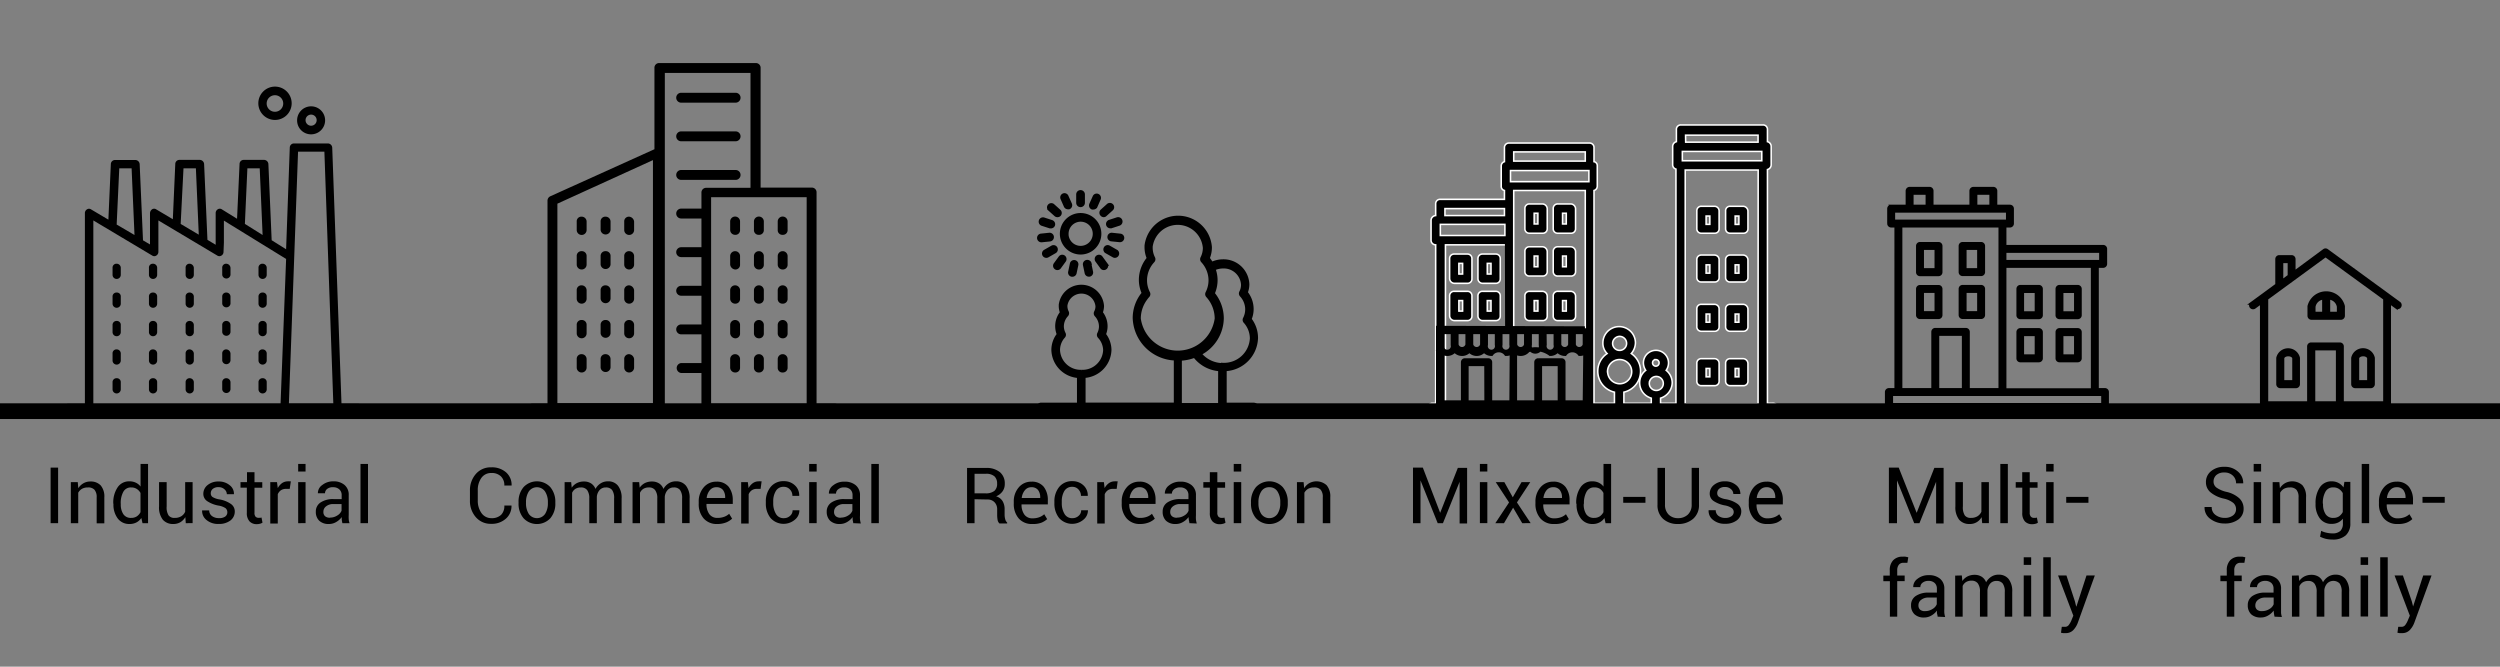 <svg id="Layer_1" data-name="Layer 1" xmlns="http://www.w3.org/2000/svg" width="450" height="120" viewBox="0 0 450 120"><rect x="0" y="0" width="450" height="120" fill="#808080" stroke="none"/><defs><style>.cls-1,.cls-2,.cls-3,.cls-5,.cls-6{stroke:#000;}.cls-1,.cls-2,.cls-3,.cls-4,.cls-5,.cls-6{stroke-miterlimit:10;}.cls-1{stroke-width:0.43px;}.cls-2{stroke-width:0.57px;}.cls-3{stroke-width:0.56px;}.cls-4{stroke:#fff;stroke-width:0.28px;}.cls-5{stroke-width:0.71px;}.cls-6{fill:none;stroke-width:2.83px;}</style></defs><title>diagrams</title><path d="M21,47.47a.7.7,0,0,0-.74.74v1.26a.74.74,0,0,0,1.48,0V48.21A.74.74,0,0,0,21,47.47Z"/><path d="M27.55,47.47a.69.69,0,0,0-.74.74v1.26a.74.74,0,1,0,1.48,0V48.21A.74.74,0,0,0,27.55,47.47Z"/><path d="M34.15,47.47a.69.69,0,0,0-.74.74v1.26a.74.74,0,1,0,1.48,0V48.21A.8.8,0,0,0,34.15,47.47Z"/><path d="M21,52.66a.7.7,0,0,0-.74.74v1.26a.74.74,0,0,0,1.48,0V53.4A.69.69,0,0,0,21,52.66Z"/><path d="M27.55,52.66a.69.69,0,0,0-.74.74v1.26a.74.74,0,1,0,1.48,0V53.4A.7.7,0,0,0,27.55,52.66Z"/><path d="M34.15,52.66a.69.69,0,0,0-.74.74v1.26a.74.74,0,1,0,1.48,0V53.4A.74.74,0,0,0,34.15,52.66Z"/><path d="M21,57.77a.71.71,0,0,0-.74.75v1.26a.74.74,0,0,0,1.48,0V58.52A.7.7,0,0,0,21,57.77Z"/><path d="M27.55,57.77a.7.7,0,0,0-.74.75v1.26a.74.74,0,0,0,1.48,0V58.52A.71.71,0,0,0,27.55,57.77Z"/><path d="M34.15,57.77a.7.7,0,0,0-.74.75v1.26a.74.74,0,1,0,1.48,0V58.52A.75.75,0,0,0,34.15,57.77Z"/><path d="M21,62.89a.7.7,0,0,0-.74.74v1.26a.74.74,0,1,0,1.48,0V63.63A.74.74,0,0,0,21,62.89Z"/><path d="M27.55,62.89a.7.7,0,0,0-.74.74v1.26a.74.74,0,0,0,1.48,0V63.63A.74.74,0,0,0,27.55,62.89Z"/><path d="M34.15,62.89a.7.7,0,0,0-.74.74v1.26a.74.74,0,0,0,1.48,0V63.63A.8.8,0,0,0,34.15,62.89Z"/><path d="M21,68.08a.7.7,0,0,0-.74.74v1.26a.74.74,0,1,0,1.48,0V68.82A.7.7,0,0,0,21,68.08Z"/><path d="M27.55,68.08a.7.7,0,0,0-.74.74v1.26a.74.74,0,0,0,1.48,0V68.82A.7.7,0,0,0,27.55,68.08Z"/><path d="M34.15,68.08a.7.7,0,0,0-.74.74v1.26a.74.74,0,0,0,1.48,0V68.82A.74.74,0,0,0,34.15,68.08Z"/><path d="M40.75,47.47a.7.7,0,0,0-.75.74v1.26a.75.75,0,0,0,1.49,0V48.21A.8.8,0,0,0,40.75,47.47Z"/><path d="M47.27,47.47a.7.7,0,0,0-.74.74v1.26a.74.74,0,0,0,1.48,0V48.21A.74.74,0,0,0,47.27,47.47Z"/><path d="M40.75,52.66a.7.7,0,0,0-.75.74v1.26a.75.75,0,0,0,1.49,0V53.4A.74.74,0,0,0,40.75,52.66Z"/><path d="M47.27,52.66a.7.7,0,0,0-.74.74v1.26a.74.74,0,1,0,1.48,0V53.4A.69.69,0,0,0,47.27,52.66Z"/><path d="M40.75,57.77a.71.71,0,0,0-.75.75v1.26a.75.75,0,0,0,1.49,0V58.52A.75.75,0,0,0,40.75,57.77Z"/><path d="M47.27,57.77a.71.71,0,0,0-.74.75v1.26a.74.74,0,1,0,1.48,0V58.52A.7.7,0,0,0,47.27,57.77Z"/><path d="M40.75,62.89a.71.71,0,0,0-.75.74v1.26a.75.75,0,0,0,1.49,0V63.63A.8.8,0,0,0,40.75,62.89Z"/><path d="M47.27,62.89a.7.7,0,0,0-.74.74v1.26a.74.74,0,0,0,1.48,0V63.63A.74.74,0,0,0,47.27,62.89Z"/><path d="M40.75,68.08a.71.71,0,0,0-.75.74v1.26a.75.75,0,0,0,1.49,0V68.82A.74.74,0,0,0,40.75,68.08Z"/><path d="M47.27,68.08a.7.7,0,0,0-.74.74v1.26a.74.74,0,0,0,1.48,0V68.82A.7.7,0,0,0,47.27,68.08Z"/><path d="M64.47,72.68h-3L59.8,26.56a.8.8,0,0,0-.74-.74H52.91a.75.75,0,0,0-.75.74L51.5,44.87l-2.6-1.63-.59-13.72a.8.8,0,0,0-.74-.74H43.86a.74.74,0,0,0-.74.74l-.45,9.86-2.74-1.7a.66.66,0,0,0-.74,0,.79.79,0,0,0-.37.67v5.71l-1.48-.89-.6-13.65a.8.8,0,0,0-.74-.74H32.29a.74.74,0,0,0-.74.74l-.44,9.94-3-1.78a.66.66,0,0,0-.74,0,.89.89,0,0,0-.37.67V44l-1.26-.74-.6-13.72a.8.8,0,0,0-.74-.74h-3.7a.75.75,0,0,0-.75.74l-.44,10-3.12-1.85a.66.66,0,0,0-.74,0,.79.79,0,0,0-.37.67V72.68h-3a.74.74,0,1,0,0,1.48H64.47a.74.74,0,1,0,0-1.48ZM53.65,27.3h4.74L60,72.68H52Zm-9.12,3h2.22l.52,12-3.19-2Zm-11.5,0h2.23l.52,11.94-3.26-1.93Zm-11.56,0h2.22l.52,12L21,40.42ZM16.8,39.68,27.4,46a.66.66,0,0,0,.74,0,.77.77,0,0,0,.37-.66V39.68L39.11,46a.68.68,0,0,0,.75,0,.75.75,0,0,0,.37-.59l.07-1.7v-4l11.2,6.9-1,26.1H16.8Z"/><path d="M56,24.18a2.52,2.52,0,1,0-2.52-2.52A2.5,2.5,0,0,0,56,24.18Zm0-3.55a1,1,0,1,1-1,1A1,1,0,0,1,56,20.63Z"/><path d="M49.5,21.59a3,3,0,1,0-3-3A3,3,0,0,0,49.5,21.59Zm0-4.45A1.49,1.49,0,1,1,48,18.62,1.49,1.49,0,0,1,49.5,17.14Z"/><path class="cls-1" d="M378.93,70.07h-1.36V48h1a.5.5,0,0,0,.5-.5V44.8a.5.5,0,0,0-.5-.5H360.94V40.74h.85a.5.5,0,0,0,.5-.5V37.56a.5.5,0,0,0-.5-.5H359.3V34.35a.51.51,0,0,0-.5-.5h-3.59a.51.51,0,0,0-.5.5v2.71h-6.89V34.35a.5.5,0,0,0-.5-.5h-3.59a.51.51,0,0,0-.5.5v2.71h-2.82a.5.5,0,0,0-.5.5v2.68a.51.51,0,0,0,.5.5h.8V70.07H340a.5.5,0,0,0-.5.5v2.68a.5.5,0,0,0,.5.5h38.89a.5.5,0,0,0,.5-.5V70.57A.5.5,0,0,0,378.93,70.07Zm-.87-24.77V47H360.94V45.3ZM376.57,48v22.1H360.94V48ZM355.71,34.85h2.59v2.21h-2.59Zm-11.48,0h2.59v2.21h-2.59Zm-3.32,4.89V38.06h20.38v1.68Zm12.94,19.5h-5.5a.5.5,0,0,0-.5.5V70.07h-5.64V40.74h17.73V70.07h-5.59V59.74A.5.5,0,0,0,353.85,59.24Zm-.5,1v9.83h-4.5V60.24Zm25.08,12.51H340.54V71.06h37.89Z"/><path class="cls-1" d="M370.7,65H374a.5.5,0,0,0,.5-.5V59.77a.51.51,0,0,0-.5-.5H370.7a.5.5,0,0,0-.49.5v4.71A.49.49,0,0,0,370.7,65Zm.5-4.71h2.34V64H371.2Z"/><path class="cls-1" d="M363.62,65H367a.5.5,0,0,0,.5-.5V59.77a.51.51,0,0,0-.5-.5h-3.34a.5.5,0,0,0-.49.5v4.71A.49.49,0,0,0,363.62,65Zm.5-4.71h2.34V64h-2.34Z"/><path class="cls-1" d="M370.7,57.24H374a.5.5,0,0,0,.5-.5V52a.51.51,0,0,0-.5-.5H370.7a.5.5,0,0,0-.49.5v4.71A.49.49,0,0,0,370.7,57.24Zm.5-4.71h2.34v3.71H371.2Z"/><path class="cls-1" d="M363.62,57.24H367a.5.5,0,0,0,.5-.5V52a.51.51,0,0,0-.5-.5h-3.34a.5.5,0,0,0-.49.5v4.71A.49.49,0,0,0,363.62,57.24Zm.5-4.71h2.34v3.71h-2.34Z"/><path class="cls-1" d="M357.1,56.72V52a.5.5,0,0,0-.5-.5h-3.33a.5.5,0,0,0-.5.5v4.71a.5.5,0,0,0,.5.5h3.33A.5.5,0,0,0,357.1,56.72Zm-1-.5h-2.33V52.51h2.33Z"/><path class="cls-1" d="M353.27,49.48h3.33a.5.5,0,0,0,.5-.5V44.27a.5.5,0,0,0-.5-.5h-3.33a.5.5,0,0,0-.5.5V49A.5.5,0,0,0,353.27,49.48Zm.5-4.71h2.33v3.71h-2.33Z"/><path class="cls-1" d="M348.93,51.51H345.6a.5.5,0,0,0-.5.5v4.71a.5.5,0,0,0,.5.5h3.33a.5.5,0,0,0,.5-.5V52A.5.5,0,0,0,348.93,51.51Zm-.5,4.71H346.1V52.51h2.33Z"/><path class="cls-1" d="M348.93,43.77H345.6a.5.5,0,0,0-.5.5V49a.5.5,0,0,0,.5.5h3.33a.5.5,0,0,0,.5-.5V44.27A.5.5,0,0,0,348.93,43.77Zm-.5,4.71H346.1V44.77h2.33Z"/><path class="cls-2" d="M191.06,42.08a3.45,3.45,0,1,0,3.45-3.45A3.45,3.45,0,0,0,191.06,42.08Zm1,0a2.46,2.46,0,1,1,2.46,2.46A2.46,2.46,0,0,1,192.05,42.08Z"/><path class="cls-2" d="M194,36.46V35a.49.49,0,1,1,1,0v1.5a.49.49,0,1,1-1,0Z"/><path class="cls-2" d="M192.06,35.38l.61,1.36a.49.49,0,0,1-.25.65.45.45,0,0,1-.2,0,.51.51,0,0,1-.45-.29l-.6-1.36a.49.49,0,0,1,.25-.65A.48.48,0,0,1,192.06,35.38Z"/><path class="cls-2" d="M190.33,38.81a.48.48,0,0,1-.33-.13l-1.11-1a.48.48,0,0,1,0-.69.49.49,0,0,1,.69,0l1.11,1a.49.49,0,0,1,0,.69A.5.5,0,0,1,190.33,38.81Z"/><path class="cls-2" d="M189.63,40.49a.49.49,0,0,1-.47.34l-.15,0-1.42-.46a.49.49,0,1,1,.3-.94l1.42.46A.5.5,0,0,1,189.63,40.49Z"/><path class="cls-2" d="M188.87,42.18a.49.49,0,1,1,.1,1l-1.49.15h0a.49.49,0,0,1-.05-1Z"/><path class="cls-2" d="M188.35,46.13a.49.49,0,0,1-.25-.92l1.29-.74a.49.49,0,1,1,.49.85l-1.29.74A.44.44,0,0,1,188.35,46.13Z"/><path class="cls-2" d="M190.81,46.34a.48.48,0,0,1,.68-.11.5.5,0,0,1,.11.69l-.88,1.21a.47.47,0,0,1-.39.2.43.43,0,0,1-.29-.1.48.48,0,0,1-.11-.68Z"/><path class="cls-2" d="M193.44,47.1a.49.49,0,0,1,.38.58l-.31,1.46a.49.49,0,0,1-.48.39h-.1a.48.48,0,0,1-.38-.58l.31-1.46A.49.49,0,0,1,193.44,47.1Z"/><path class="cls-2" d="M196.16,47.48l.31,1.46a.48.48,0,0,1-.38.58H196a.49.49,0,0,1-.48-.39l-.31-1.46a.49.49,0,0,1,1-.2Z"/><path class="cls-2" d="M198.69,48.33a.47.47,0,0,1-.39-.2l-.88-1.21a.5.5,0,0,1,.11-.69.48.48,0,0,1,.68.11l.88,1.21a.48.48,0,0,1-.11.68A.45.45,0,0,1,198.69,48.33Z"/><path class="cls-2" d="M200.67,46.13a.44.44,0,0,1-.24-.07l-1.3-.74a.49.49,0,0,1-.17-.67.48.48,0,0,1,.67-.18l1.29.74a.48.48,0,0,1,.18.67A.5.5,0,0,1,200.67,46.13Z"/><path class="cls-2" d="M202.08,42.87a.49.49,0,0,1-.49.44h-.05l-1.49-.15a.49.49,0,0,1-.43-.54.48.48,0,0,1,.53-.44l1.49.16A.48.48,0,0,1,202.08,42.87Z"/><path class="cls-2" d="M201.75,39.73a.5.5,0,0,1-.32.62l-1.42.46-.15,0a.49.49,0,0,1-.47-.34.5.5,0,0,1,.32-.62l1.42-.46A.5.5,0,0,1,201.75,39.73Z"/><path class="cls-2" d="M198.69,38.81a.51.51,0,0,1-.37-.17.49.49,0,0,1,0-.69l1.11-1a.49.49,0,0,1,.69,0,.48.48,0,0,1,0,.69l-1.11,1A.48.48,0,0,1,198.69,38.81Z"/><path class="cls-2" d="M196.8,37.43a.45.45,0,0,1-.2,0,.49.49,0,0,1-.25-.65l.61-1.36a.48.48,0,0,1,.64-.25.49.49,0,0,1,.25.65l-.6,1.36A.5.5,0,0,1,196.8,37.43Z"/><path class="cls-2" d="M186.91,73.28a.49.49,0,0,0,.49.49h38.29a.49.49,0,0,0,0-1h-5.17l0-6.24a5.88,5.88,0,0,0,5.64-5.68A5.49,5.49,0,0,0,225,57.45a4.68,4.68,0,0,0,.37-1.8,4.75,4.75,0,0,0-1.06-3,3.94,3.94,0,0,0,.29-1.48,4.37,4.37,0,0,0-4.5-4.21,4.78,4.78,0,0,0-2,.47,6.5,6.5,0,0,0-.64-.94,5,5,0,0,0,.4-2,5.81,5.81,0,0,0-11.56-.28c0,.09,0,.18,0,.28a5,5,0,0,0,.41,2,6.08,6.08,0,0,0-1.43,3.88,5.86,5.86,0,0,0,.52,2.4l-.29.37a7,7,0,0,0-1.34,4.11,7.63,7.63,0,0,0,7.4,7.36l0,8.14H195.12v-5A4.92,4.92,0,0,0,199.78,63a4.59,4.59,0,0,0-1-2.82,3.75,3.75,0,0,0,.3-1.47,3.94,3.94,0,0,0-.87-2.45,3.32,3.32,0,0,0,.23-1.2,3.81,3.81,0,0,0-7.58-.18v.18a3.31,3.31,0,0,0,.22,1.2,3.9,3.9,0,0,0-.57,3.92l-.11.15a4.55,4.55,0,0,0-.87,2.67,4.91,4.91,0,0,0,4.61,4.76v5H187.4A.49.49,0,0,0,186.91,73.28Zm7.75-6.43A4,4,0,0,1,190.52,63a3.65,3.65,0,0,1,.68-2.1c.08-.11.17-.21.26-.32a.47.47,0,0,0,.07-.55,2.92,2.92,0,0,1-.32-1.32,3,3,0,0,1,.82-2,.5.5,0,0,0,.07-.55,2.36,2.36,0,0,1-.25-1.06V55a2.83,2.83,0,0,1,5.62.13,2.34,2.34,0,0,1-.26,1.06.49.49,0,0,0,.08.55,3,3,0,0,1,.81,2,2.92,2.92,0,0,1-.32,1.32.5.5,0,0,0,.07.55,3.64,3.64,0,0,1,1,2.42A4,4,0,0,1,194.66,66.85ZM216.44,47a5.11,5.11,0,0,1,1.38,3.46,5,5,0,0,1-.55,2.26.5.5,0,0,0,.07.55,6.08,6.08,0,0,1,1.59,4.08,7,7,0,0,1-13.87,0,6,6,0,0,1,1.16-3.54,5.66,5.66,0,0,1,.43-.54.49.49,0,0,0,.08-.55,4.9,4.9,0,0,1-.55-2.26A5.09,5.09,0,0,1,207.56,47a.5.5,0,0,0,.08-.56,4,4,0,0,1-.44-1.83v-.23a4.83,4.83,0,0,1,9.6.23,4.08,4.08,0,0,1-.44,1.83A.5.5,0,0,0,216.44,47Zm3.63,18.64A5.29,5.29,0,0,1,216,63.68a7.31,7.31,0,0,0,4-6.38,7.08,7.08,0,0,0-1.63-4.48,5.93,5.93,0,0,0,.51-2.41,5.76,5.76,0,0,0-.37-2,3.86,3.86,0,0,1,1.64-.37,3.39,3.39,0,0,1,3.52,3.22,2.86,2.86,0,0,1-.33,1.34.5.5,0,0,0,.08.56,3.73,3.73,0,0,1,1,2.54,3.64,3.64,0,0,1-.41,1.66.49.49,0,0,0,.08.55,4.53,4.53,0,0,1,1.17,3A4.94,4.94,0,0,1,220.07,65.59Zm-.53,7.2h-7.09V64.65a8.29,8.29,0,0,0,2.57-.54,6.22,6.22,0,0,0,4.53,2.43Z"/><path d="M10.46,94.17H9.11v-10h1.35Z"/><path d="M14,86.78l.09,1.1A2.69,2.69,0,0,1,15,87a2.43,2.43,0,0,1,1.27-.33,2.43,2.43,0,0,1,1.85.7,3.08,3.08,0,0,1,.66,2.17v4.66H17.4V89.53A2,2,0,0,0,17,88.15a1.51,1.51,0,0,0-1.18-.41,2.14,2.14,0,0,0-1.05.24,1.81,1.81,0,0,0-.69.71v5.48H12.75V86.78Z"/><path d="M20.39,90.61a4.88,4.88,0,0,1,.77-2.87,2.46,2.46,0,0,1,2.13-1.1,2.6,2.6,0,0,1,1.15.24,2.24,2.24,0,0,1,.86.7V83.51h1.35V94.17h-1l-.21-.93a2.42,2.42,0,0,1-.89.8,2.61,2.61,0,0,1-1.24.28,2.55,2.55,0,0,1-2.12-1,4.1,4.1,0,0,1-.77-2.58Zm1.35.15a3.11,3.11,0,0,0,.46,1.79,1.59,1.59,0,0,0,1.42.67,1.79,1.79,0,0,0,1-.27,2,2,0,0,0,.67-.76V88.73a2,2,0,0,0-.67-.72,1.8,1.8,0,0,0-1-.27,1.53,1.53,0,0,0-1.43.8,4.17,4.17,0,0,0-.46,2.07Z"/><path d="M33.36,93.08a2.65,2.65,0,0,1-.9.92,2.48,2.48,0,0,1-1.26.32,2.39,2.39,0,0,1-1.89-.77,3.61,3.61,0,0,1-.68-2.41V86.78H30v4.37a2.71,2.71,0,0,0,.35,1.63,1.27,1.27,0,0,0,1.08.44,2.17,2.17,0,0,0,1.19-.29,1.79,1.79,0,0,0,.71-.82V86.78h1.34v7.39H33.44Z"/><path d="M40.92,92.19a.93.93,0,0,0-.34-.73A3.28,3.28,0,0,0,39.3,91a5.43,5.43,0,0,1-2-.79,1.57,1.57,0,0,1-.7-1.35,2,2,0,0,1,.77-1.55,3,3,0,0,1,2-.64,3,3,0,0,1,2,.69,1.91,1.91,0,0,1,.74,1.59v0H40.83a1.17,1.17,0,0,0-.42-.87,1.49,1.49,0,0,0-1.06-.39,1.54,1.54,0,0,0-1.06.32,1,1,0,0,0-.35.77.79.79,0,0,0,.3.67,3.29,3.29,0,0,0,1.25.44,5.15,5.15,0,0,1,2.07.82,1.62,1.62,0,0,1,.7,1.37,2,2,0,0,1-.79,1.61,3.33,3.33,0,0,1-2.09.62,3.22,3.22,0,0,1-2.22-.72,2.06,2.06,0,0,1-.78-1.67l0-.05h1.28a1.25,1.25,0,0,0,.54,1.05,2,2,0,0,0,1.16.34A1.87,1.87,0,0,0,40.51,93,.93.93,0,0,0,40.92,92.19Z"/><path d="M45.81,85v1.79h1.4v1h-1.4v4.49A1,1,0,0,0,46,93a.77.77,0,0,0,.57.21l.26,0,.24-.06.18.92a1.2,1.2,0,0,1-.44.2,2.39,2.39,0,0,1-.59.08,1.74,1.74,0,0,1-1.3-.5,2.16,2.16,0,0,1-.49-1.55V87.78H43.29v-1h1.17V85Z"/><path d="M52.15,88l-.69,0a1.56,1.56,0,0,0-.9.25,1.66,1.66,0,0,0-.56.71v5.28H48.65V86.78h1.21L50,87.86a2.74,2.74,0,0,1,.77-.9,1.87,1.87,0,0,1,1.07-.32,1.27,1.27,0,0,1,.28,0l.23,0Z"/><path d="M55,84.88H53.67V83.51H55Zm0,9.29H53.67V86.78H55Z"/><path d="M61.63,94.17c-.05-.22-.08-.42-.11-.59a4.38,4.38,0,0,1,0-.51,3.24,3.24,0,0,1-1,.89,2.52,2.52,0,0,1-1.3.36,2.43,2.43,0,0,1-1.76-.59,2.16,2.16,0,0,1-.61-1.63,1.92,1.92,0,0,1,.86-1.66,4,4,0,0,1,2.33-.6h1.46v-.73a1.34,1.34,0,0,0-.4-1A1.57,1.57,0,0,0,60,87.7,1.62,1.62,0,0,0,58.9,88a1,1,0,0,0-.4.79H57.22v0A1.76,1.76,0,0,1,58,87.31,3.13,3.13,0,0,1,60,86.64a3,3,0,0,1,2,.64,2.27,2.27,0,0,1,.77,1.84v3.56a6.4,6.4,0,0,0,0,.77,2.88,2.88,0,0,0,.15.72Zm-2.24-1a2.4,2.4,0,0,0,1.32-.38,1.78,1.78,0,0,0,.77-.86v-1.2H60a2,2,0,0,0-1.3.41,1.2,1.2,0,0,0-.49,1,1,1,0,0,0,.3.78A1.31,1.31,0,0,0,59.39,93.19Z"/><path d="M66.24,94.17H64.89V83.51h1.35Z"/><path d="M175.42,89.86v4.31h-1.35V84.23h3.4A3.8,3.8,0,0,1,180,85a2.63,2.63,0,0,1,.86,2.11,2.23,2.23,0,0,1-.4,1.33,2.67,2.67,0,0,1-1.16.9,2,2,0,0,1,1.17.87,2.82,2.82,0,0,1,.36,1.48v.94a3,3,0,0,0,.11.83,1.13,1.13,0,0,0,.35.6v.16h-1.39a1.13,1.13,0,0,1-.34-.68,5.65,5.65,0,0,1-.07-.93v-.91a1.78,1.78,0,0,0-.48-1.3,1.68,1.68,0,0,0-1.26-.49Zm0-1.06h1.92a2.48,2.48,0,0,0,1.64-.43,1.64,1.64,0,0,0,.5-1.33,1.72,1.72,0,0,0-.48-1.3,2.22,2.22,0,0,0-1.53-.46h-2.05Z"/><path d="M185.85,94.32a3.11,3.11,0,0,1-2.48-1,3.94,3.94,0,0,1-.89-2.68v-.3a3.83,3.83,0,0,1,.92-2.64,2.89,2.89,0,0,1,2.24-1,2.71,2.71,0,0,1,2.23.92,3.86,3.86,0,0,1,.74,2.46v.71h-4.73l0,0a3,3,0,0,0,.49,1.81,1.73,1.73,0,0,0,1.5.7,3.35,3.35,0,0,0,1.2-.2,2.65,2.65,0,0,0,.89-.54l.53.88a3.55,3.55,0,0,1-1.05.65A4.26,4.26,0,0,1,185.85,94.32Zm-.21-6.62a1.46,1.46,0,0,0-1.16.54,2.61,2.61,0,0,0-.57,1.4l0,0h3.33v-.11a2.16,2.16,0,0,0-.39-1.33A1.46,1.46,0,0,0,185.64,87.7Z"/><path d="M193.06,93.27a1.59,1.59,0,0,0,1.09-.42,1.28,1.28,0,0,0,.46-1h1.22l0,0a2.14,2.14,0,0,1-.82,1.7,3.14,3.14,0,0,1-4.38-.32,4.13,4.13,0,0,1-.84-2.64v-.29a4.07,4.07,0,0,1,.85-2.63,2.92,2.92,0,0,1,2.4-1.06,2.82,2.82,0,0,1,2,.77,2.43,2.43,0,0,1,.76,1.88v0h-1.23a1.63,1.63,0,0,0-.44-1.15,1.43,1.43,0,0,0-1.11-.48,1.58,1.58,0,0,0-1.45.77,3.61,3.61,0,0,0-.45,1.86v.29a3.66,3.66,0,0,0,.45,1.88A1.55,1.55,0,0,0,193.06,93.27Z"/><path d="M201,88l-.69,0a1.52,1.52,0,0,0-.9.25,1.66,1.66,0,0,0-.56.71v5.28h-1.35V86.78h1.2l.13,1.08a2.65,2.65,0,0,1,.78-.9,1.84,1.84,0,0,1,1.06-.32,1.36,1.36,0,0,1,.29,0,1,1,0,0,1,.22,0Z"/><path d="M205.28,94.32a3.11,3.11,0,0,1-2.48-1,3.89,3.89,0,0,1-.89-2.68v-.3a3.83,3.83,0,0,1,.92-2.64,2.89,2.89,0,0,1,2.24-1,2.71,2.71,0,0,1,2.23.92A3.86,3.86,0,0,1,208,90v.71h-4.73l0,0a3,3,0,0,0,.49,1.81,1.73,1.73,0,0,0,1.5.7,3.35,3.35,0,0,0,1.2-.2,2.65,2.65,0,0,0,.89-.54l.52.88a3.37,3.37,0,0,1-1,.65A4.3,4.3,0,0,1,205.28,94.32Zm-.21-6.62a1.45,1.45,0,0,0-1.16.54,2.61,2.61,0,0,0-.57,1.4v0h3.34v-.11a2.1,2.1,0,0,0-.4-1.33A1.43,1.43,0,0,0,205.07,87.7Z"/><path d="M214.09,94.17c0-.22-.08-.42-.1-.59a4.4,4.4,0,0,1-.05-.51,3.12,3.12,0,0,1-1,.89,2.47,2.47,0,0,1-1.3.36,2.43,2.43,0,0,1-1.76-.59,2.2,2.2,0,0,1-.6-1.63,1.91,1.91,0,0,1,.85-1.66,4,4,0,0,1,2.33-.6h1.46v-.73a1.37,1.37,0,0,0-.39-1,1.58,1.58,0,0,0-1.12-.38,1.62,1.62,0,0,0-1.06.33,1,1,0,0,0-.41.79h-1.27l0,0a1.78,1.78,0,0,1,.76-1.48,3.09,3.09,0,0,1,2.07-.67,3,3,0,0,1,2,.64,2.24,2.24,0,0,1,.77,1.84v3.56a6.4,6.4,0,0,0,0,.77,4.18,4.18,0,0,0,.15.72Zm-2.23-1a2.4,2.4,0,0,0,1.32-.38,1.71,1.71,0,0,0,.76-.86v-1.2h-1.51a2,2,0,0,0-1.3.41,1.23,1.23,0,0,0-.49,1,1,1,0,0,0,.31.78A1.29,1.29,0,0,0,211.86,93.19Z"/><path d="M219.12,85v1.79h1.4v1h-1.4v4.49a1,1,0,0,0,.21.73.8.8,0,0,0,.57.21l.26,0,.24-.06.19.92a1.18,1.18,0,0,1-.45.2,2.32,2.32,0,0,1-.58.08,1.74,1.74,0,0,1-1.3-.5,2.12,2.12,0,0,1-.49-1.55V87.78H216.6v-1h1.17V85Z"/><path d="M223.42,84.88h-1.35V83.51h1.35Zm0,9.29h-1.35V86.78h1.35Z"/><path d="M225.18,90.41a4.09,4.09,0,0,1,.88-2.71,3.3,3.3,0,0,1,4.85,0,4.09,4.09,0,0,1,.89,2.71v.15a4.09,4.09,0,0,1-.89,2.71,3.3,3.3,0,0,1-4.84,0,4,4,0,0,1-.89-2.7Zm1.34.15a3.52,3.52,0,0,0,.5,1.94,1.78,1.78,0,0,0,2.93,0,3.43,3.43,0,0,0,.5-1.94v-.15a3.46,3.46,0,0,0-.5-1.94,1.65,1.65,0,0,0-1.47-.77,1.62,1.62,0,0,0-1.46.77,3.54,3.54,0,0,0-.5,1.94Z"/><path d="M234.65,86.78l.1,1.1a2.58,2.58,0,0,1,.92-.91,2.72,2.72,0,0,1,3.12.37,3.08,3.08,0,0,1,.66,2.17v4.66H238.1V89.53a2,2,0,0,0-.38-1.38,1.53,1.53,0,0,0-1.18-.41,2.16,2.16,0,0,0-1.06.24,1.81,1.81,0,0,0-.69.71v5.48h-1.34V86.78Z"/><path d="M92.07,91l0,0a3,3,0,0,1-1,2.35,3.78,3.78,0,0,1-2.67.94,3.5,3.5,0,0,1-2.75-1.2,4.39,4.39,0,0,1-1.06-3V88.32a4.4,4.4,0,0,1,1.06-3,3.5,3.5,0,0,1,2.75-1.2,3.87,3.87,0,0,1,2.69.9,3,3,0,0,1,1,2.38l0,0H90.78a2.2,2.2,0,0,0-.61-1.65,2.35,2.35,0,0,0-1.74-.61,2.12,2.12,0,0,0-1.8.91A3.71,3.71,0,0,0,86,88.3v1.79a3.79,3.79,0,0,0,.67,2.27,2.15,2.15,0,0,0,1.8.91,2.39,2.39,0,0,0,1.74-.61A2.23,2.23,0,0,0,90.78,91Z"/><path d="M93.34,90.41a4,4,0,0,1,.89-2.71,3.29,3.29,0,0,1,4.84,0,4.09,4.09,0,0,1,.89,2.71v.15a4,4,0,0,1-.89,2.71,3.3,3.3,0,0,1-4.84,0,4,4,0,0,1-.89-2.7Zm1.34.15a3.52,3.52,0,0,0,.5,1.94,1.79,1.79,0,0,0,2.94,0,3.52,3.52,0,0,0,.5-1.94v-.15a3.46,3.46,0,0,0-.51-1.94,1.78,1.78,0,0,0-2.93,0,3.54,3.54,0,0,0-.5,1.94Z"/><path d="M102.81,86.78l.1,1a2.59,2.59,0,0,1,.92-.82,2.79,2.79,0,0,1,1.29-.29,2.33,2.33,0,0,1,1.27.34,2.11,2.11,0,0,1,.8,1,2.62,2.62,0,0,1,.92-1,2.39,2.39,0,0,1,1.34-.37,2.19,2.19,0,0,1,1.78.78,3.5,3.5,0,0,1,.66,2.33v4.42h-1.35V89.74a2.46,2.46,0,0,0-.37-1.55,1.38,1.38,0,0,0-1.12-.45,1.45,1.45,0,0,0-1.12.47,2.07,2.07,0,0,0-.5,1.21v4.75h-1.36V89.74a2.48,2.48,0,0,0-.38-1.52,1.35,1.35,0,0,0-1.11-.48,1.88,1.88,0,0,0-1,.25,1.62,1.62,0,0,0-.6.71v5.47h-1.35V86.78Z"/><path d="M115.05,86.78l.09,1a2.68,2.68,0,0,1,.92-.82,2.86,2.86,0,0,1,1.3-.29,2.38,2.38,0,0,1,1.27.34,2,2,0,0,1,.79,1,2.72,2.72,0,0,1,.93-1,2.39,2.39,0,0,1,1.34-.37,2.21,2.21,0,0,1,1.78.78,3.5,3.5,0,0,1,.66,2.33v4.42h-1.35V89.74a2.46,2.46,0,0,0-.38-1.55,1.37,1.37,0,0,0-1.12-.45,1.43,1.43,0,0,0-1.11.47,2.08,2.08,0,0,0-.51,1.21v4.75h-1.35V89.74a2.41,2.41,0,0,0-.39-1.52,1.32,1.32,0,0,0-1.11-.48,1.82,1.82,0,0,0-1,.25,1.64,1.64,0,0,0-.61.71v5.47h-1.34V86.78Z"/><path d="M129.14,94.32a3.11,3.11,0,0,1-2.48-1,3.89,3.89,0,0,1-.89-2.68v-.3a3.83,3.83,0,0,1,.92-2.64,2.89,2.89,0,0,1,2.24-1,2.71,2.71,0,0,1,2.23.92A3.86,3.86,0,0,1,131.9,90v.71h-4.73l0,0a3,3,0,0,0,.49,1.81,1.73,1.73,0,0,0,1.5.7,3.35,3.35,0,0,0,1.2-.2,2.65,2.65,0,0,0,.89-.54l.53.88a3.55,3.55,0,0,1-1,.65A4.26,4.26,0,0,1,129.14,94.32Zm-.21-6.62a1.45,1.45,0,0,0-1.16.54,2.61,2.61,0,0,0-.57,1.4l0,0h3.33v-.11a2.16,2.16,0,0,0-.39-1.33A1.46,1.46,0,0,0,128.93,87.7Z"/><path d="M136.91,88l-.69,0a1.52,1.52,0,0,0-.9.25,1.66,1.66,0,0,0-.56.71v5.28h-1.35V86.78h1.2l.13,1.08a2.65,2.65,0,0,1,.78-.9,1.84,1.84,0,0,1,1.06-.32,1.36,1.36,0,0,1,.29,0,.9.9,0,0,1,.22,0Z"/><path d="M141.12,93.27a1.57,1.57,0,0,0,1.09-.42,1.28,1.28,0,0,0,.46-1h1.22l0,0a2.14,2.14,0,0,1-.82,1.7,3.14,3.14,0,0,1-4.38-.32,4.13,4.13,0,0,1-.84-2.64v-.29a4.07,4.07,0,0,1,.85-2.63,2.93,2.93,0,0,1,2.4-1.06,2.8,2.8,0,0,1,2,.77,2.43,2.43,0,0,1,.76,1.88v0h-1.23a1.59,1.59,0,0,0-.44-1.15,1.43,1.43,0,0,0-1.11-.48,1.55,1.55,0,0,0-1.44.77,3.52,3.52,0,0,0-.46,1.86v.29a3.66,3.66,0,0,0,.45,1.88A1.55,1.55,0,0,0,141.12,93.27Z"/><path d="M147,84.88h-1.35V83.51H147Zm0,9.29h-1.35V86.78H147Z"/><path d="M153.58,94.17c0-.22-.08-.42-.1-.59a4.4,4.4,0,0,1,0-.51,3.24,3.24,0,0,1-1,.89,2.5,2.5,0,0,1-1.3.36,2.43,2.43,0,0,1-1.76-.59,2.2,2.2,0,0,1-.61-1.63,1.92,1.92,0,0,1,.86-1.66,4,4,0,0,1,2.33-.6h1.46v-.73a1.37,1.37,0,0,0-.39-1,1.58,1.58,0,0,0-1.12-.38,1.6,1.6,0,0,0-1.06.33,1,1,0,0,0-.41.79h-1.28v0a1.78,1.78,0,0,1,.76-1.48,3.09,3.09,0,0,1,2.07-.67,3,3,0,0,1,2,.64,2.27,2.27,0,0,1,.77,1.84v3.56a6.4,6.4,0,0,0,0,.77,4.18,4.18,0,0,0,.15.72Zm-2.23-1a2.42,2.42,0,0,0,1.32-.38,1.76,1.76,0,0,0,.76-.86v-1.2h-1.51a2,2,0,0,0-1.3.41,1.2,1.2,0,0,0-.49,1,1,1,0,0,0,.31.78A1.29,1.29,0,0,0,151.35,93.19Z"/><path d="M158.19,94.17h-1.35V83.51h1.35Z"/><path d="M259.23,92.31h0l3.18-8.09h1.67v10h-1.35V86.72h0l-3,7.46h-.94l-3.1-7.71h0v7.7h-1.35v-10h1.77Z"/><path d="M267.72,84.88h-1.34V83.51h1.34Zm0,9.29h-1.34V86.78h1.34Z"/><path d="M272.3,89.51l1.58-2.73h1.57l-2.4,3.66,2.47,3.73H274l-1.64-2.79-1.64,2.79h-1.56l2.47-3.73-2.4-3.66h1.55Z"/><path d="M279.76,94.32a3.11,3.11,0,0,1-2.48-1,3.9,3.9,0,0,1-.9-2.68v-.3a3.88,3.88,0,0,1,.92-2.64,2.92,2.92,0,0,1,2.25-1,2.68,2.68,0,0,1,2.22.92,3.8,3.8,0,0,1,.75,2.46v.71h-4.73l0,0a3,3,0,0,0,.49,1.81,1.73,1.73,0,0,0,1.5.7,3.35,3.35,0,0,0,1.2-.2,2.65,2.65,0,0,0,.89-.54l.52.88a3.37,3.37,0,0,1-1,.65A4.34,4.34,0,0,1,279.76,94.32Zm-.21-6.62a1.48,1.48,0,0,0-1.17.54,2.68,2.68,0,0,0-.56,1.4v0h3.34v-.11a2.1,2.1,0,0,0-.4-1.33A1.43,1.43,0,0,0,279.55,87.7Z"/><path d="M283.72,90.61a4.88,4.88,0,0,1,.76-2.87,2.46,2.46,0,0,1,2.14-1.1,2.66,2.66,0,0,1,1.15.24,2.4,2.4,0,0,1,.86.7V83.51H290V94.17h-1l-.2-.93a2.38,2.38,0,0,1-.9.8,2.58,2.58,0,0,1-1.24.28,2.53,2.53,0,0,1-2.11-1,4,4,0,0,1-.77-2.58Zm1.35.15a3.19,3.19,0,0,0,.45,1.79,1.61,1.61,0,0,0,1.43.67,1.81,1.81,0,0,0,1-.27,2.16,2.16,0,0,0,.67-.76V88.73A2.14,2.14,0,0,0,288,88a1.74,1.74,0,0,0-1-.27,1.51,1.51,0,0,0-1.43.8,4.07,4.07,0,0,0-.46,2.07Z"/><path d="M296.18,90.5h-4V89.44h4Z"/><path d="M305.82,84.22v6.61a3.23,3.23,0,0,1-1.07,2.57,4.05,4.05,0,0,1-2.74.92,3.83,3.83,0,0,1-2.66-.93,3.29,3.29,0,0,1-1-2.56V84.22h1.35v6.61a2.43,2.43,0,0,0,.65,1.79,2.32,2.32,0,0,0,1.69.65,2.52,2.52,0,0,0,1.78-.65,2.37,2.37,0,0,0,.68-1.79V84.22Z"/><path d="M312.07,92.19a.9.9,0,0,0-.34-.73,3.21,3.21,0,0,0-1.28-.49,5.43,5.43,0,0,1-2-.79,1.57,1.57,0,0,1-.7-1.35,2,2,0,0,1,.77-1.55,3,3,0,0,1,2-.64,3,3,0,0,1,2,.69,2,2,0,0,1,.75,1.59l0,0H312a1.17,1.17,0,0,0-.42-.87,1.52,1.52,0,0,0-1.07-.39,1.54,1.54,0,0,0-1.06.32,1,1,0,0,0-.35.77.79.79,0,0,0,.3.67,3.28,3.28,0,0,0,1.26.44,5.16,5.16,0,0,1,2.06.82,1.63,1.63,0,0,1,.71,1.37,2,2,0,0,1-.8,1.61,3.32,3.32,0,0,1-2.08.62,3.23,3.23,0,0,1-2.23-.72,2,2,0,0,1-.77-1.67v-.05h1.28a1.27,1.27,0,0,0,.54,1.05,2,2,0,0,0,1.17.34,1.84,1.84,0,0,0,1.12-.31A.93.93,0,0,0,312.07,92.19Z"/><path d="M318.15,94.32a3.11,3.11,0,0,1-2.48-1,3.89,3.89,0,0,1-.89-2.68v-.3a3.87,3.87,0,0,1,.91-2.64,2.92,2.92,0,0,1,2.25-1,2.71,2.71,0,0,1,2.23.92,3.86,3.86,0,0,1,.74,2.46v.71h-4.73l0,0a3,3,0,0,0,.49,1.81,1.73,1.73,0,0,0,1.5.7,3.35,3.35,0,0,0,1.2-.2,2.65,2.65,0,0,0,.89-.54l.52.88a3.37,3.37,0,0,1-1,.65A4.34,4.34,0,0,1,318.15,94.32Zm-.21-6.62a1.48,1.48,0,0,0-1.17.54,2.68,2.68,0,0,0-.56,1.4v0h3.34v-.11a2.1,2.1,0,0,0-.4-1.33A1.43,1.43,0,0,0,317.94,87.7Z"/><path d="M345,92.31h0l3.18-8.09h1.67v10H348.5V86.72h0l-3,7.46h-.94l-3.1-7.71h0v7.7H340v-10h1.77Z"/><path d="M356.69,93.08a2.36,2.36,0,0,1-2.16,1.24,2.38,2.38,0,0,1-1.88-.77,3.61,3.61,0,0,1-.68-2.41V86.78h1.35v4.37a2.71,2.71,0,0,0,.35,1.63,1.27,1.27,0,0,0,1.08.44,2.17,2.17,0,0,0,1.19-.29,1.79,1.79,0,0,0,.71-.82V86.78H358v7.39h-1.21Z"/><path d="M361.41,94.17h-1.35V83.51h1.35Z"/><path d="M365.35,85v1.79h1.41v1h-1.41v4.49a1,1,0,0,0,.22.73.77.77,0,0,0,.57.21l.26,0,.24-.06.18.92a1.13,1.13,0,0,1-.44.2,2.38,2.38,0,0,1-.58.08,1.76,1.76,0,0,1-1.31-.5,2.16,2.16,0,0,1-.48-1.55V87.78h-1.18v-1H364V85Z"/><path d="M369.65,84.88h-1.34V83.51h1.34Zm0,9.29h-1.34V86.78h1.34Z"/><path d="M375.92,90.5h-4V89.44h4Z"/><path d="M340.18,111v-6.39H339v-1h1.16v-.94a2.51,2.51,0,0,1,.62-1.83,2.26,2.26,0,0,1,1.72-.64,3.71,3.71,0,0,1,.47,0l.52.11-.16,1a1.86,1.86,0,0,0-.3,0,2.11,2.11,0,0,0-.36,0,1,1,0,0,0-.88.35,1.57,1.57,0,0,0-.29,1v.94h1.34v1h-1.34V111Z"/><path d="M348.77,111c0-.22-.08-.42-.11-.59s0-.34,0-.51a3.24,3.24,0,0,1-1,.89,2.5,2.5,0,0,1-1.3.36,2.43,2.43,0,0,1-1.76-.59,2.16,2.16,0,0,1-.61-1.63,1.92,1.92,0,0,1,.86-1.66,4,4,0,0,1,2.33-.6h1.46v-.73a1.34,1.34,0,0,0-.4-1,1.55,1.55,0,0,0-1.12-.38,1.64,1.64,0,0,0-1.06.33,1,1,0,0,0-.4.79h-1.28v0a1.79,1.79,0,0,1,.75-1.48,3.13,3.13,0,0,1,2.08-.67,3,3,0,0,1,2,.64,2.27,2.27,0,0,1,.77,1.84v3.56a6.4,6.4,0,0,0,0,.77,4.18,4.18,0,0,0,.15.72Zm-2.23-1a2.39,2.39,0,0,0,1.31-.38,1.73,1.73,0,0,0,.77-.86v-1.2h-1.51a2,2,0,0,0-1.3.41,1.2,1.2,0,0,0-.49,1,1,1,0,0,0,.31.78A1.27,1.27,0,0,0,346.54,110Z"/><path d="M353.13,103.58l.09,1a2.59,2.59,0,0,1,.92-.82,2.8,2.8,0,0,1,1.3-.29,2.32,2.32,0,0,1,1.26.34,2.05,2.05,0,0,1,.8,1,2.72,2.72,0,0,1,.93-1,2.35,2.35,0,0,1,1.33-.37,2.23,2.23,0,0,1,1.79.78,3.56,3.56,0,0,1,.65,2.33V111h-1.34v-4.43a2.46,2.46,0,0,0-.38-1.55,1.37,1.37,0,0,0-1.12-.45,1.43,1.43,0,0,0-1.12.47,2.14,2.14,0,0,0-.5,1.21V111h-1.35v-4.43A2.41,2.41,0,0,0,356,105a1.35,1.35,0,0,0-1.11-.48,1.82,1.82,0,0,0-1,.25,1.57,1.57,0,0,0-.61.71V111h-1.35v-7.39Z"/><path d="M365.61,101.68h-1.34v-1.37h1.34Zm0,9.29h-1.34v-7.39h1.34Z"/><path d="M369.14,111h-1.35V100.31h1.35Z"/><path d="M373.48,108.23l.23.93h.05l1.81-5.58h1.5L374,112.11a3.84,3.84,0,0,1-.8,1.3,1.85,1.85,0,0,1-1.41.55,2.43,2.43,0,0,1-.42,0,2.14,2.14,0,0,1-.39-.07l.14-1.06.24,0,.36,0a.83.83,0,0,0,.7-.39,3.77,3.77,0,0,0,.46-.84l.32-.78-2.75-7.24h1.51Z"/><path d="M402.49,91.67a1.48,1.48,0,0,0-.49-1.14,4.14,4.14,0,0,0-1.71-.78,5.69,5.69,0,0,1-2.37-1.11,2.33,2.33,0,0,1-.85-1.83,2.46,2.46,0,0,1,.92-2,3.54,3.54,0,0,1,2.38-.78,3.47,3.47,0,0,1,2.5.89,2.67,2.67,0,0,1,.91,2.08l0,0h-1.29a1.82,1.82,0,0,0-.59-1.4,2.11,2.11,0,0,0-1.51-.55,2.07,2.07,0,0,0-1.45.46,1.54,1.54,0,0,0-.5,1.19,1.32,1.32,0,0,0,.55,1.08,5.09,5.09,0,0,0,1.79.76,5.08,5.08,0,0,1,2.29,1.15,2.51,2.51,0,0,1,.78,1.87,2.34,2.34,0,0,1-.94,1.94,4,4,0,0,1-2.47.73,4.19,4.19,0,0,1-2.55-.81,2.46,2.46,0,0,1-1.07-2.16v0h1.29a1.66,1.66,0,0,0,.71,1.45,2.68,2.68,0,0,0,1.61.51,2.4,2.4,0,0,0,1.51-.44A1.38,1.38,0,0,0,402.49,91.67Z"/><path d="M407,84.88h-1.34V83.51H407Zm0,9.29h-1.34V86.78H407Z"/><path d="M410.29,86.78l.09,1.1a2.69,2.69,0,0,1,.93-.91,2.72,2.72,0,0,1,3.12.37,3.08,3.08,0,0,1,.66,2.17v4.66h-1.35V89.53a2,2,0,0,0-.39-1.38,1.51,1.51,0,0,0-1.18-.41,2.14,2.14,0,0,0-1.05.24,1.81,1.81,0,0,0-.69.71v5.48h-1.35V86.78Z"/><path d="M416.8,90.61a5,5,0,0,1,.76-2.87,2.46,2.46,0,0,1,2.13-1.1,2.58,2.58,0,0,1,1.24.29,2.48,2.48,0,0,1,.9.81l.16-1h1.07v7.44a2.83,2.83,0,0,1-.82,2.18,3.41,3.41,0,0,1-2.39.76A5.45,5.45,0,0,1,418.7,97a5,5,0,0,1-1.09-.4l.2-1.05a3.69,3.69,0,0,0,.94.33,4.57,4.57,0,0,0,1.09.13,2,2,0,0,0,1.43-.45,1.84,1.84,0,0,0,.45-1.36v-.84a2.43,2.43,0,0,1-.87.7,2.72,2.72,0,0,1-1.17.24,2.55,2.55,0,0,1-2.12-1,4.16,4.16,0,0,1-.76-2.58Zm1.35.15a3.11,3.11,0,0,0,.46,1.79,1.57,1.57,0,0,0,1.41.67,1.8,1.8,0,0,0,1-.27,2.26,2.26,0,0,0,.68-.78V88.76A2.24,2.24,0,0,0,421,88a1.8,1.8,0,0,0-1-.27,1.52,1.52,0,0,0-1.43.8,4.07,4.07,0,0,0-.46,2.07Z"/><path d="M426.45,94.17h-1.34V83.51h1.34Z"/><path d="M431.59,94.32a3.15,3.15,0,0,1-2.49-1,3.94,3.94,0,0,1-.89-2.68v-.3a3.88,3.88,0,0,1,.92-2.64,2.89,2.89,0,0,1,2.25-1,2.69,2.69,0,0,1,2.22.92,3.8,3.8,0,0,1,.74,2.46v.71h-4.73l0,0a3.1,3.1,0,0,0,.49,1.81,1.74,1.74,0,0,0,1.51.7,3.43,3.43,0,0,0,1.2-.2,2.61,2.61,0,0,0,.88-.54l.53.88a3.43,3.43,0,0,1-1.05.65A4.24,4.24,0,0,1,431.59,94.32Zm-.21-6.62a1.48,1.48,0,0,0-1.17.54,2.53,2.53,0,0,0-.56,1.4v0H433v-.11a2.17,2.17,0,0,0-.4-1.33A1.44,1.44,0,0,0,431.38,87.7Z"/><path d="M440.05,90.5h-4V89.44h4Z"/><path d="M400.82,111v-6.39h-1.15v-1h1.15v-.94a2.55,2.55,0,0,1,.62-1.83,2.28,2.28,0,0,1,1.73-.64l.47,0,.52.11-.17,1-.29,0a2.23,2.23,0,0,0-.37,0,1,1,0,0,0-.87.35,1.51,1.51,0,0,0-.29,1v.94h1.34v1h-1.34V111Z"/><path d="M409.42,111a5.88,5.88,0,0,1-.11-.59,4.4,4.4,0,0,1-.05-.51,3.12,3.12,0,0,1-1,.89,2.47,2.47,0,0,1-1.3.36,2.45,2.45,0,0,1-1.76-.59,2.2,2.2,0,0,1-.6-1.63,1.91,1.91,0,0,1,.85-1.66,4,4,0,0,1,2.33-.6h1.46v-.73a1.37,1.37,0,0,0-.39-1,1.58,1.58,0,0,0-1.12-.38,1.62,1.62,0,0,0-1.06.33,1,1,0,0,0-.41.79H405l0,0a1.78,1.78,0,0,1,.76-1.48,3.09,3.09,0,0,1,2.07-.67,3,3,0,0,1,2,.64,2.27,2.27,0,0,1,.76,1.84v3.56c0,.27,0,.52,0,.77a4.18,4.18,0,0,0,.15.72Zm-2.24-1a2.4,2.4,0,0,0,1.32-.38,1.71,1.71,0,0,0,.76-.86v-1.2h-1.51a2,2,0,0,0-1.3.41,1.23,1.23,0,0,0-.49,1,1,1,0,0,0,.31.78A1.31,1.31,0,0,0,407.18,110Z"/><path d="M413.77,103.58l.1,1a2.51,2.51,0,0,1,.92-.82,2.79,2.79,0,0,1,1.29-.29,2.36,2.36,0,0,1,1.27.34,2,2,0,0,1,.79,1,2.72,2.72,0,0,1,.93-1,2.39,2.39,0,0,1,1.34-.37,2.21,2.21,0,0,1,1.78.78,3.5,3.5,0,0,1,.66,2.33V111H421.5v-4.43a2.46,2.46,0,0,0-.37-1.55,1.59,1.59,0,0,0-2.24,0,2.08,2.08,0,0,0-.51,1.21V111H417v-4.43a2.41,2.41,0,0,0-.39-1.52,1.32,1.32,0,0,0-1.11-.48,1.85,1.85,0,0,0-1,.25,1.64,1.64,0,0,0-.61.71V111h-1.34v-7.39Z"/><path d="M426.26,101.68h-1.35v-1.37h1.35Zm0,9.29h-1.35v-7.39h1.35Z"/><path d="M429.79,111h-1.35V100.31h1.35Z"/><path d="M434.12,108.23l.24.93h0l1.82-5.58h1.5l-3.11,8.53a3.86,3.86,0,0,1-.81,1.3,1.85,1.85,0,0,1-1.41.55,2.43,2.43,0,0,1-.42,0,2.53,2.53,0,0,1-.39-.07l.14-1.06.24,0,.36,0a.84.84,0,0,0,.71-.39,3.74,3.74,0,0,0,.45-.84l.33-.78-2.75-7.24h1.5Z"/><path class="cls-3" d="M431.94,55.18a.44.44,0,0,0-.09-.61l-13-9.49a.41.41,0,0,0-.51,0l-5.42,4V46.64a.44.44,0,0,0-.43-.44h-2.23a.44.44,0,0,0-.43.44v4.57s0,0,0,.07l-4.49,3.29a.44.44,0,1,0,.52.7l1.21-.88V73a.44.44,0,0,0,.43.44h22.16a.44.44,0,0,0,.44-.44V54.39l1.21.88a.43.43,0,0,0,.26.09A.42.42,0,0,0,431.94,55.18Zm-15.47,7.61h4.27v9.72h-4.27Zm-4.41-13.12-1.35,1V47.08h1.35Zm17.19,4.08V72.51h-7.64V62.36a.43.43,0,0,0-.43-.44H416a.44.44,0,0,0-.44.44V72.51H408V53.75L418.6,46Z"/><path class="cls-2" d="M413.71,69.15V64.44a1.9,1.9,0,0,0-3.7,0v4.71a.44.44,0,0,0,.44.44h2.82A.44.44,0,0,0,413.71,69.15Zm-.88-.44h-1.94v-4.2c0-.36.45-.66,1-.66s1,.3,1,.66v4.2Z"/><path class="cls-2" d="M427.19,69.15V64.5s0,0,0-.06a1.89,1.89,0,0,0-3.69,0,.13.13,0,0,0,0,.06v4.65a.44.44,0,0,0,.44.44h2.82A.45.45,0,0,0,427.19,69.15Zm-.89-.44h-1.93v-4.2c0-.36.45-.66,1-.66s1,.3,1,.66v4.2Z"/><path class="cls-2" d="M421.8,56.84V55.13a3.18,3.18,0,0,0-6.17,0v1.71a.44.44,0,0,0,.44.44h5.29A.44.44,0,0,0,421.8,56.84Zm-3.53-3.2V56.4h-1.76V55.21A1.87,1.87,0,0,1,418.27,53.64Zm2.65,2.76h-1.77V53.64a1.87,1.87,0,0,1,1.77,1.57V56.4Z"/><path class="cls-4" d="M319.06,72.59h-.92V30.52a.89.89,0,0,0,.67-.83V26.34a.88.88,0,0,0-.67-.84V23.33a.79.79,0,0,0-.83-.84H302.59a.79.79,0,0,0-.84.84V25.5a.9.9,0,0,0-.67.84v3.35a.81.81,0,0,0,.59.75V72.59H298.9v-.92a3,3,0,0,0,2.1-2.76,2.91,2.91,0,0,0-1.09-2.25,2.34,2.34,0,0,0,.42-1.34,2.26,2.26,0,0,0-4.52,0,2.55,2.55,0,0,0,.42,1.34,2.8,2.8,0,0,0-1.09,2.25,2.88,2.88,0,0,0,2.09,2.76v.92H292.3v-2a3.86,3.86,0,0,0,3-3.77,3.82,3.82,0,0,0-1.67-3.18,3.08,3.08,0,0,0,.75-1.92,2.93,2.93,0,0,0-5.86,0,2.62,2.62,0,0,0,.76,1.92,3.8,3.8,0,0,0-1.68,3.18,3.86,3.86,0,0,0,3,3.77v2h-3.68V34.29a.81.81,0,0,0,.59-.76V29.85a.72.72,0,0,0-.59-.75V26.59a.79.79,0,0,0-.83-.84H271.64a.8.8,0,0,0-.84.84V29.1a.8.8,0,0,0-.58.75v3.68a.74.74,0,0,0,.58.76v1.59H259.26a.79.79,0,0,0-.84.83V38.8a.89.89,0,0,0-.83.84v3.6a.83.83,0,0,0,.83.83V72.59h-.58a.84.84,0,1,0,0,1.68h61.31a.79.79,0,0,0,.83-.84A.86.86,0,0,0,319.06,72.59ZM272.47,27.34h12.88V29H272.47ZM260.09,37.55H270.8V38.8H260.09Zm-.83,2.84h11.62v2H259.26Zm11.66,18.74h1.55V34.29h12.88v38.3H260.18V44.07h10.7M286,32.7H271.89v-2H286Zm5.52,27.85a1.26,1.26,0,1,1-1.25,1.25A1.29,1.29,0,0,1,291.54,60.55Zm-2.17,6.36a2.18,2.18,0,1,1,2.17,2.17A2.22,2.22,0,0,1,289.37,66.91Zm8.7-2.18a.59.59,0,1,1-.59.59A.57.57,0,0,1,298.07,64.73Zm-1.17,4.18a1.26,1.26,0,0,1,2.51,0,1.26,1.26,0,1,1-2.51,0Zm6.52-44.58h13.05v1.26H303.42Zm13.05,48.35H303.34V30.61h13.13Zm.67-43.75h-14.3V27.26h14.3Z"/><path class="cls-4" d="M282.76,44.42h-2.34a.8.8,0,0,0-.84.84v3.59a.79.79,0,0,0,.84.84h2.34a.79.79,0,0,0,.84-.84V45.26A.9.9,0,0,0,282.76,44.42Zm-.83,3.6h-.67V46.09h.67Z"/><path class="cls-4" d="M277.66,44.42h-2.34a.8.8,0,0,0-.84.84v3.59a.79.79,0,0,0,.84.84h2.34a.79.79,0,0,0,.84-.84V45.26A.9.9,0,0,0,277.66,44.42Zm-.84,3.6h-.67V46.09h.67Z"/><path class="cls-4" d="M266.87,51h2.34a.79.79,0,0,0,.84-.83v-3.6a.8.8,0,0,0-.84-.84h-2.34a.8.8,0,0,0-.84.84v3.6A.84.84,0,0,0,266.87,51Zm.84-3.59h.67v1.92h-.67Z"/><path class="cls-4" d="M261.77,51h2.34a.79.79,0,0,0,.84-.83v-3.6a.8.8,0,0,0-.84-.84h-2.34a.8.8,0,0,0-.84.84v3.6A.89.89,0,0,0,261.77,51Zm.83-3.59h.67v1.92h-.67Z"/><path class="cls-4" d="M282.76,52.44h-2.34a.79.79,0,0,0-.84.83v3.6a.8.8,0,0,0,.84.84h2.34a.8.8,0,0,0,.84-.84v-3.6A.89.89,0,0,0,282.76,52.44ZM281.93,56h-.67V54.11h.67Z"/><path class="cls-4" d="M277.66,52.44h-2.34a.79.79,0,0,0-.84.83v3.6a.8.8,0,0,0,.84.84h2.34a.8.8,0,0,0,.84-.84v-3.6A.89.89,0,0,0,277.66,52.44ZM276.82,56h-.67V54.11h.67Z"/><path class="cls-4" d="M266.87,57.71h2.34a.8.8,0,0,0,.84-.84v-3.6a.79.79,0,0,0-.84-.83h-2.34a.79.79,0,0,0-.84.83v3.6A.84.84,0,0,0,266.87,57.71Zm.84-3.6h.67V56h-.67Z"/><path class="cls-4" d="M261.77,57.71h2.34a.8.8,0,0,0,.84-.84v-3.6a.79.79,0,0,0-.84-.83h-2.34a.79.79,0,0,0-.84.83v3.6A.9.9,0,0,0,261.77,57.71Zm.83-3.6h.67V56h-.67Z"/><path class="cls-4" d="M282.76,36.71h-2.34a.8.8,0,0,0-.84.84v3.59a.79.79,0,0,0,.84.84h2.34a.79.79,0,0,0,.84-.84V37.55A.9.9,0,0,0,282.76,36.71Zm-.83,3.6h-.67V38.38h.67Z"/><path class="cls-4" d="M277.66,36.71h-2.34a.8.8,0,0,0-.84.84v3.59a.79.79,0,0,0,.84.84h2.34a.79.79,0,0,0,.84-.84V37.55A.9.9,0,0,0,277.66,36.71Zm-.84,3.6h-.67V38.38h.67Z"/><path class="cls-4" d="M313.79,45.91h-2.34a.8.8,0,0,0-.84.84v3.18a.79.79,0,0,0,.84.83h2.34a.78.78,0,0,0,.84-.83V46.75A.9.9,0,0,0,313.79,45.91ZM313,49.17h-.67v-1.5H313Z"/><path class="cls-4" d="M308.61,45.91h-2.34a.79.79,0,0,0-.84.84v3.18a.78.78,0,0,0,.84.83h2.34a.78.78,0,0,0,.83-.83V46.75A.84.84,0,0,0,308.61,45.91Zm-.84,3.26h-.67v-1.5h.67Z"/><path class="cls-4" d="M313.79,54.78h-2.34a.79.79,0,0,0-.84.83v3.18a.79.79,0,0,0,.84.84h2.34a.79.79,0,0,0,.84-.84V55.61A.9.9,0,0,0,313.79,54.78ZM313,58h-.67V56.53H313Z"/><path class="cls-4" d="M308.61,54.78h-2.34a.78.78,0,0,0-.84.83v3.18a.79.79,0,0,0,.84.84h2.34a.78.78,0,0,0,.83-.84V55.61A.83.83,0,0,0,308.61,54.78ZM307.77,58h-.67V56.53h.67Z"/><path class="cls-4" d="M313.79,64.56h-2.34a.8.8,0,0,0-.84.84v3.18a.8.8,0,0,0,.84.84h2.34a.79.79,0,0,0,.84-.84V65.4A.9.9,0,0,0,313.79,64.56ZM313,67.83h-.67V66.32H313Z"/><path class="cls-4" d="M308.61,64.56h-2.34a.79.79,0,0,0-.84.84v3.18a.79.79,0,0,0,.84.84h2.34a.79.79,0,0,0,.83-.84V65.4A.84.84,0,0,0,308.61,64.56Zm-.84,3.27h-.67V66.32h.67Z"/><path class="cls-4" d="M313.79,37.13h-2.34a.79.79,0,0,0-.84.84v3.17a.79.79,0,0,0,.84.84h2.34a.79.79,0,0,0,.84-.84V38A.9.9,0,0,0,313.79,37.13ZM313,40.39h-.67v-1.5H313Z"/><path class="cls-4" d="M308.61,37.13h-2.34a.79.79,0,0,0-.84.84v3.17a.79.79,0,0,0,.84.84h2.34a.78.78,0,0,0,.83-.84V38A.84.84,0,0,0,308.61,37.13Zm-.84,3.26h-.67v-1.5h.67Z"/><path class="cls-5" d="M285.28,59.09,258.84,59V72.76a.35.35,0,0,0,.35.35h26.44a.35.35,0,0,0,.35-.35V59.1m-18.5.69h1.94v2.27a1,1,0,1,1-1.94,0Zm-2.65,0h1.94v2.27a1,1,0,0,1-1.94,0Zm-2.64,0h1.94v2.27a1,1,0,0,1-1.94,0Zm-2.65,0h1.94v2.27a1,1,0,1,1-1.94,0Zm8,12.62H264V65.55h3.52Zm4.5,0h-3.8V65.2a.35.35,0,0,0-.35-.36h-4.22a.36.36,0,0,0-.35.36v7.21h-3.8v-9a1.72,1.72,0,0,0,1,.31,1.68,1.68,0,0,0,1.33-.66,1.65,1.65,0,0,0,2.64,0,1.65,1.65,0,0,0,2.64,0,1.68,1.68,0,0,0,1.33.66,1.65,1.65,0,0,1,2.64,0,1.7,1.7,0,0,0,1-.31Zm0-10.35a1,1,0,1,1-1.94,0V59.79h1.94Zm8.64-2.27h1.94v2.27a1,1,0,0,1-1.94,0Zm-2.65,0H280v2.27a1,1,0,1,1-1.94,0Zm-2.64,0h1.94v2.27a1,1,0,1,1-1.94,0Zm-2.65,0h1.94v2.27a1,1,0,0,1-1.94,0Zm8,12.62h-3.52V65.55h3.52Zm4.5,0h-3.8V65.2a.35.35,0,0,0-.35-.36h-4.22a.36.36,0,0,0-.35.36v7.21h-3.8v-9a1.72,1.72,0,0,0,1,.31,1.68,1.68,0,0,0,1.33-.66,4.49,4.49,0,0,1,4,.66,1.65,1.65,0,0,0,1.32-.66,1.68,1.68,0,0,0,1.33.66,1.65,1.65,0,0,1,2.64,0,1.7,1.7,0,0,0,1-.31Zm0-10.35a1,1,0,0,1-1.94,0V59.79h1.94Z"/><path d="M113.25,39a.84.84,0,0,0-.89.89v1.51a.89.89,0,0,0,1.78,0V39.87A1,1,0,0,0,113.25,39Z"/><path d="M109,39a.84.84,0,0,0-.89.89v1.51a.9.9,0,0,0,1.79,0V39.87A.89.89,0,0,0,109,39Z"/><path d="M104.7,39a.83.83,0,0,0-.89.89v1.51a.89.89,0,0,0,1.78,0V39.87A.89.89,0,0,0,104.7,39Z"/><path d="M113.25,45.21a.85.85,0,0,0-.89.89v1.52a.89.89,0,1,0,1.78,0V46.1A.89.89,0,0,0,113.25,45.21Z"/><path d="M109,45.21a.85.85,0,0,0-.89.89v1.52a.9.9,0,0,0,1.79,0V46.1A.85.85,0,0,0,109,45.21Z"/><path d="M104.7,45.21a.84.84,0,0,0-.89.89v1.52a.89.89,0,0,0,1.78,0V46.1A.85.85,0,0,0,104.7,45.21Z"/><path d="M113.25,51.36a.85.85,0,0,0-.89.89v1.52a.89.89,0,1,0,1.78,0V52.25A1,1,0,0,0,113.25,51.36Z"/><path d="M109,51.36a.85.85,0,0,0-.89.89v1.52a.9.9,0,0,0,1.79,0V52.25A.9.9,0,0,0,109,51.36Z"/><path d="M104.7,51.36a.84.84,0,0,0-.89.89v1.52a.89.89,0,1,0,1.78,0V52.25A.9.9,0,0,0,104.7,51.36Z"/><path d="M113.25,57.6a.85.85,0,0,0-.89.89V60a.89.89,0,0,0,1.78,0V58.49A.89.89,0,0,0,113.25,57.6Z"/><path d="M109,57.6a.85.85,0,0,0-.89.89V60a.9.9,0,0,0,1.79,0V58.49A.85.85,0,0,0,109,57.6Z"/><path d="M104.7,57.6a.84.84,0,0,0-.89.89V60a.89.89,0,0,0,1.78,0V58.49A.85.85,0,0,0,104.7,57.6Z"/><path d="M113.25,63.75a.85.85,0,0,0-.89.89v1.52a.89.89,0,0,0,1.78,0V64.64A1,1,0,0,0,113.25,63.75Z"/><path d="M109,63.75a.85.85,0,0,0-.89.89v1.52a.9.9,0,0,0,1.79,0V64.64A.89.89,0,0,0,109,63.75Z"/><path d="M104.7,63.75a.84.84,0,0,0-.89.89v1.52a.89.89,0,0,0,1.78,0V64.64A.89.89,0,0,0,104.7,63.75Z"/><path d="M140.88,42.27a.84.84,0,0,0,.89-.89V39.87a.89.89,0,1,0-1.78,0v1.51A.83.83,0,0,0,140.88,42.27Z"/><path d="M136.6,42.27a.84.84,0,0,0,.89-.89V39.87a.89.89,0,1,0-1.78,0v1.51A.84.84,0,0,0,136.6,42.27Z"/><path d="M132.32,42.27a.83.83,0,0,0,.89-.89V39.87a.89.89,0,1,0-1.78,0v1.51A.89.89,0,0,0,132.32,42.27Z"/><path d="M140.88,48.51a.85.85,0,0,0,.89-.89V46.1a.89.89,0,1,0-1.78,0v1.52A.88.88,0,0,0,140.88,48.51Z"/><path d="M136.6,48.51a.85.85,0,0,0,.89-.89V46.1a.89.89,0,1,0-1.78,0v1.52A.89.89,0,0,0,136.6,48.51Z"/><path d="M132.32,48.51a.84.84,0,0,0,.89-.89V46.1a.89.89,0,1,0-1.78,0v1.52A1,1,0,0,0,132.32,48.51Z"/><path d="M140.88,54.66a.85.85,0,0,0,.89-.89V52.25a.89.89,0,1,0-1.78,0v1.52A.84.84,0,0,0,140.88,54.66Z"/><path d="M136.6,54.66a.85.85,0,0,0,.89-.89V52.25a.89.89,0,1,0-1.78,0v1.52A.85.85,0,0,0,136.6,54.66Z"/><path d="M132.32,54.66a.84.84,0,0,0,.89-.89V52.25a.89.89,0,1,0-1.78,0v1.52A.9.9,0,0,0,132.32,54.66Z"/><path d="M140.88,60.9a.85.85,0,0,0,.89-.89V58.49a.89.89,0,1,0-1.78,0V60A.89.89,0,0,0,140.88,60.9Z"/><path d="M136.6,60.9a.85.85,0,0,0,.89-.89V58.49a.89.89,0,1,0-1.78,0V60A.9.9,0,0,0,136.6,60.9Z"/><path d="M132.32,60.9a.84.84,0,0,0,.89-.89V58.49a.89.89,0,1,0-1.78,0V60A1,1,0,0,0,132.32,60.9Z"/><path d="M140.88,67.05a.85.85,0,0,0,.89-.89V64.64a.89.89,0,1,0-1.78,0v1.52A.84.84,0,0,0,140.88,67.05Z"/><path d="M136.6,67.05a.85.85,0,0,0,.89-.89V64.64a.89.89,0,1,0-1.78,0v1.52A.85.85,0,0,0,136.6,67.05Z"/><path d="M132.32,67.05a.84.84,0,0,0,.89-.89V64.64a.89.89,0,1,0-1.78,0v1.52A.9.9,0,0,0,132.32,67.05Z"/><path d="M96,74.44h54.27a.89.89,0,1,0,0-1.78h-3.29v-38a.84.84,0,0,0-.89-.89h-9.18V12.24a.85.85,0,0,0-.89-.89H118.69a.84.84,0,0,0-.89.89V26.86L99.08,35.32a.87.87,0,0,0-.53.8V72.66H95.87a.85.85,0,0,0-.89.89A.91.91,0,0,0,96,74.44Zm49.2-1.78H128V35.5h17.2ZM135.09,13.13V33.81h-7.94a.84.84,0,0,0-.89.89v2.85h-3.65a.89.89,0,1,0,0,1.78h3.65V44.5h-3.65a.89.89,0,0,0,0,1.78h3.65v5.17h-3.65a.89.89,0,0,0,0,1.78h3.65V58.4h-3.65a.89.89,0,1,0,0,1.78h3.65v5.17h-3.65a.9.9,0,0,0,0,1.79h3.65v5.61h-6.59V13.13ZM100.33,36.66l17.2-7.84V72.57h-17.2Z"/><path d="M122.61,18.48h9.8a.89.89,0,0,0,0-1.78h-9.8a.89.89,0,1,0,0,1.78Z"/><path d="M122.61,25.43h9.8a.89.89,0,0,0,0-1.78h-9.8a.89.89,0,1,0,0,1.78Z"/><path d="M122.61,32.38h9.8a.89.89,0,0,0,0-1.78h-9.8a.89.89,0,1,0,0,1.78Z"/><line class="cls-6" x1="462" y1="74.01" x2="-13" y2="74.01"/></svg>